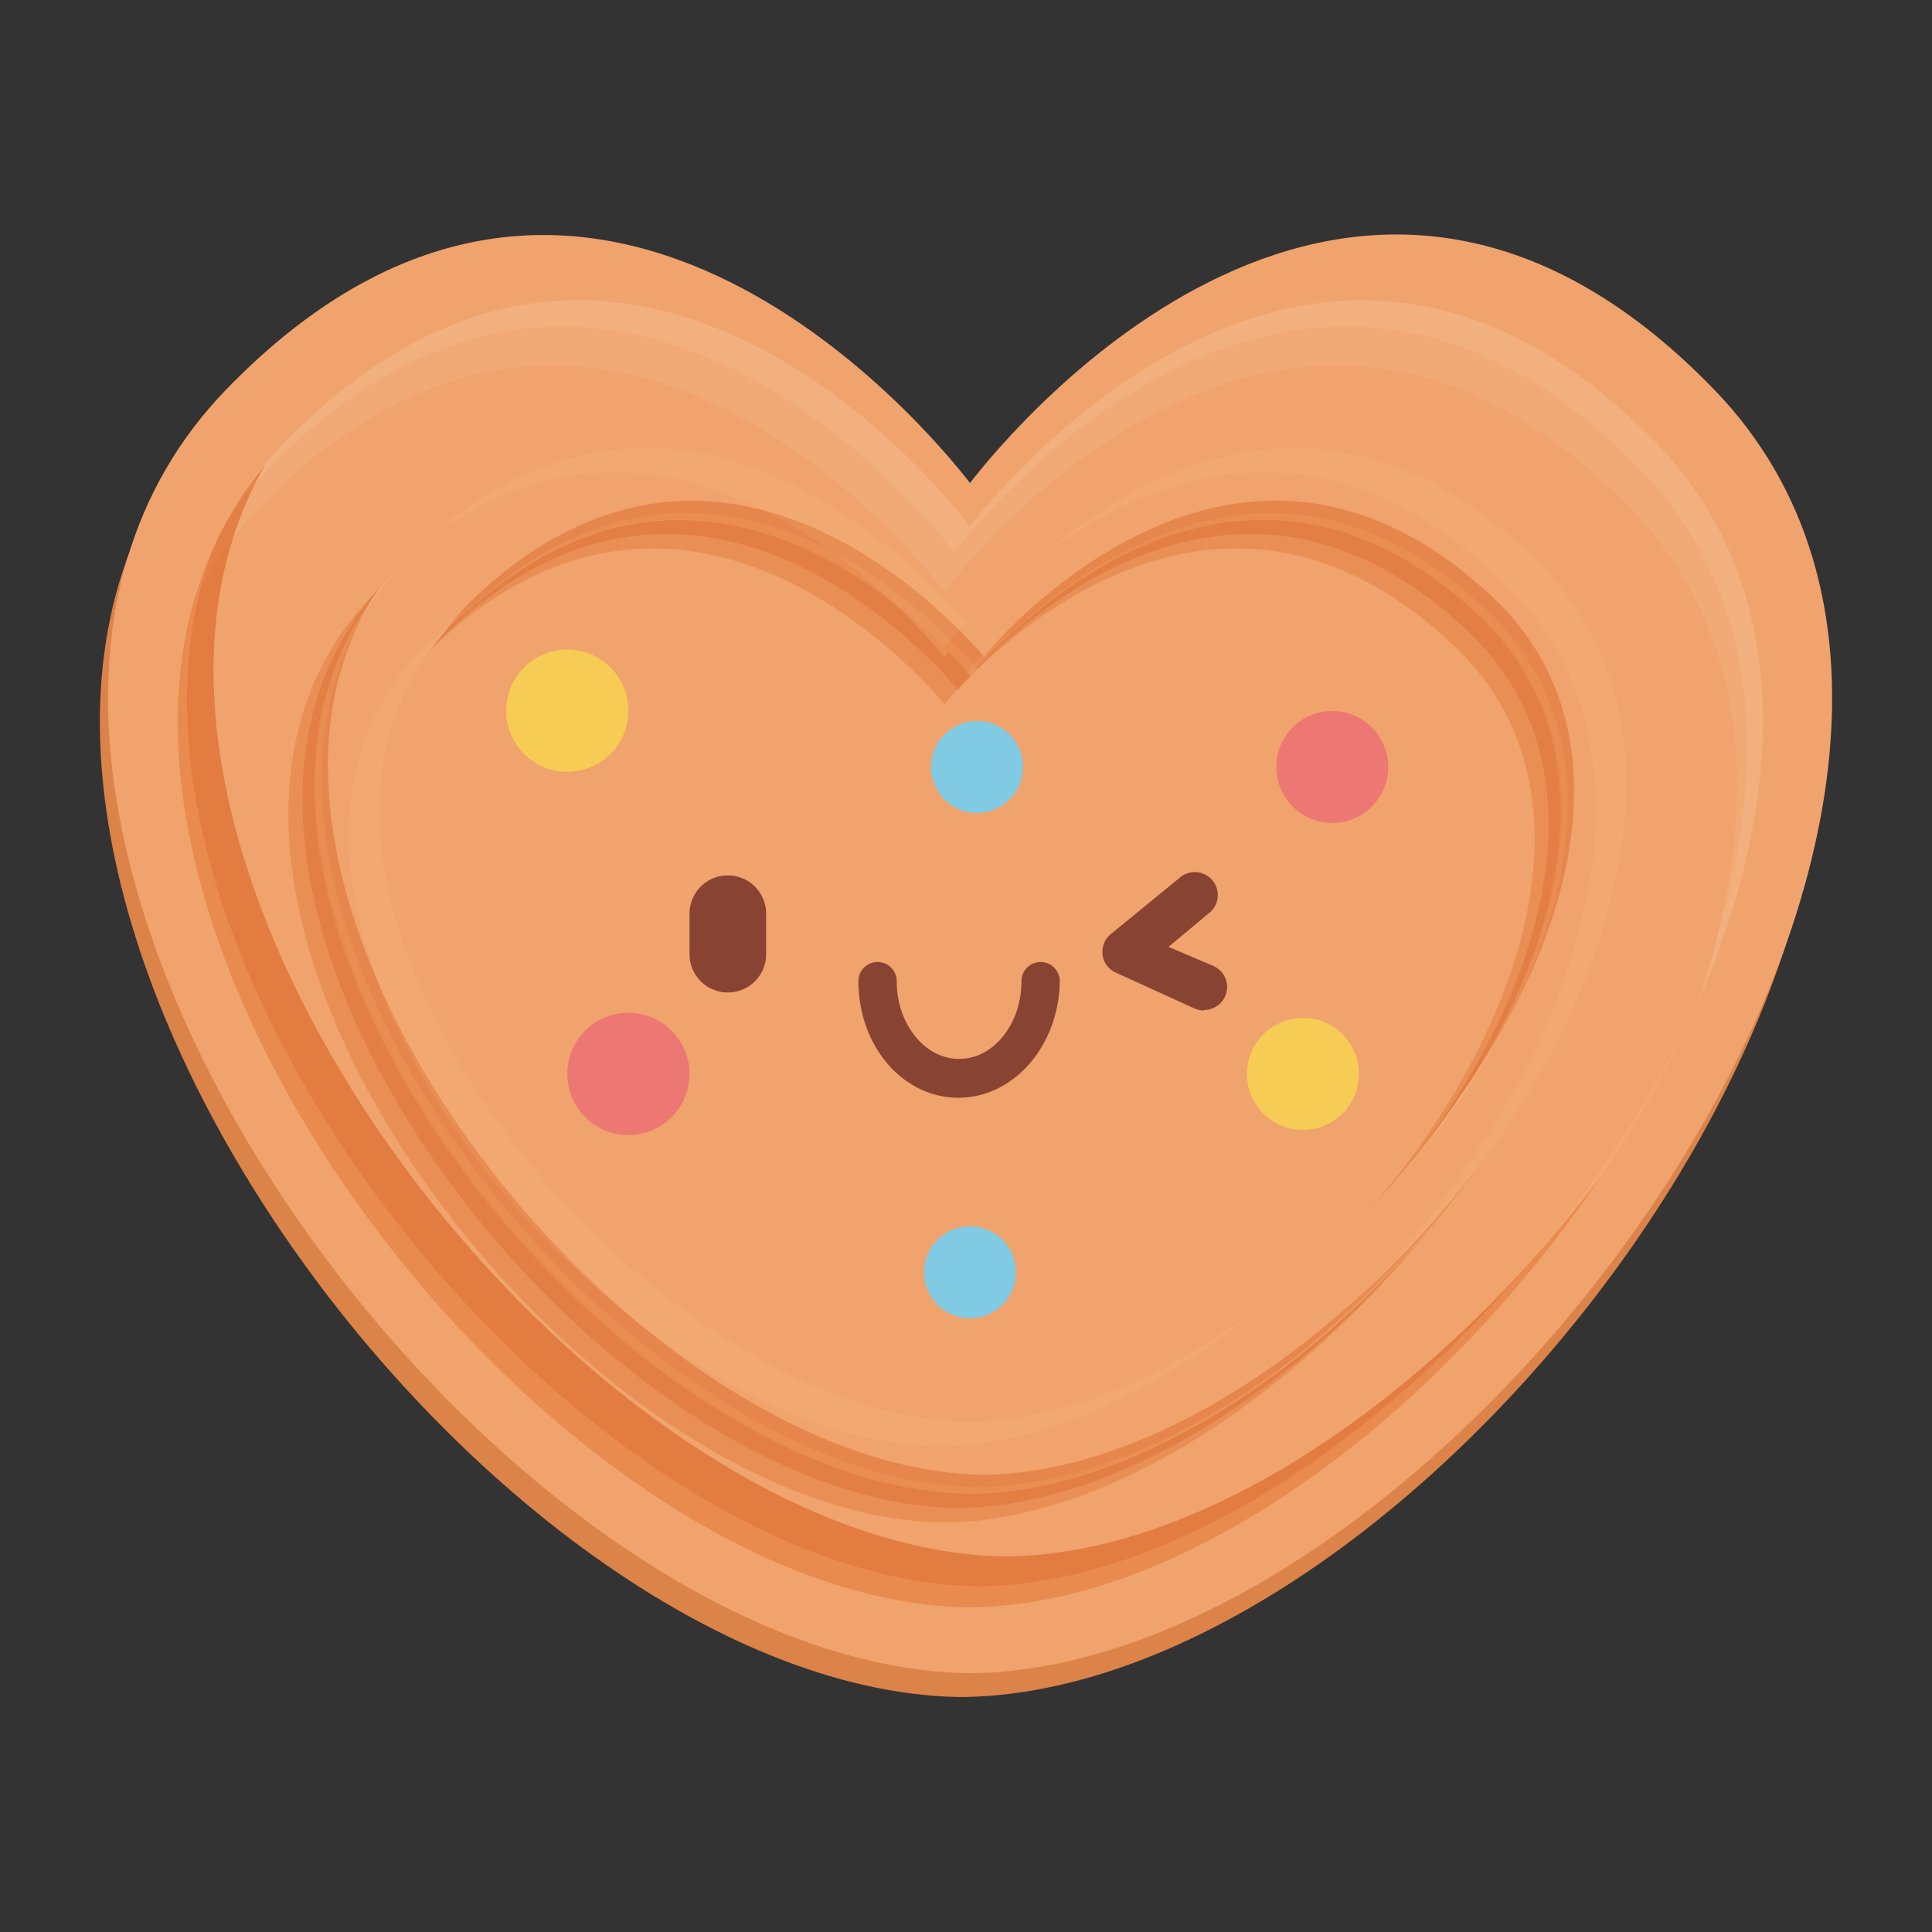 <svg viewBox="0 0 116 116" xmlns="http://www.w3.org/2000/svg"><rect x="0" y="0" width="116" height="116" fill="#333333" stroke="none"/><path d="m102.43 24.83c-21.72-22.45-42.15 2.33-44.67 5.6-2.53-3.27-23-28-44.68-5.6-23.08 23.84 15.15 76.43 44.41 77.06h.51c29.28-.63 67.51-53.22 44.43-77.06z" fill="#dc8349"/><g fill="#f0a36c"><path d="m102.92 23.39c-21.72-22.45-42.15 2.33-44.68 5.61-2.52-3.27-23-28-44.67-5.6-23.08 23.84 15.15 76.43 44.43 77.06h.53c29.24-.63 67.47-53.22 44.39-77.07z"/><path d="m99.34 26.49c-20-20.39-38.77 2.12-41.1 5.09-2.32-3-21.11-25.48-41.09-5.09-21.22 21.67 13.94 69.44 40.85 70.01h.49c26.91-.57 62.07-48.34 40.85-70.01z"/><path d="m93.68 31.05c-17.23-17.38-33.43 1.8-35.44 4.33-2-2.53-18.2-21.71-35.43-4.33-18.3 18.46 12.02 59.17 35.19 59.65h.42c23.24-.48 53.58-41.19 35.26-59.65z"/></g><path d="m15.61 30.42c20-20.4 38.77 2.12 41.09 5.09 2.3-2.97 21.12-25.51 41.1-5.09 7.58 7.74 7.94 18.82 4.07 29.88 5.41-12.32 5.95-25.15-2.53-33.81-20-20.39-38.77 2.12-41.1 5.09-2.32-3-21.11-25.48-41.09-5.09a22.12 22.12 0 0 0 -5.53 9.57 22.15 22.15 0 0 1 3.99-5.64z" fill="#ffebd0" opacity=".1"/><path d="m11.65 36v.09c.25-.5.58-1 .87-1.46-.35.42-.59.88-.87 1.37z" fill="#ffebd0" opacity=".1"/><path d="m99.34 26.49c-20-20.39-38.77 2.12-41.1 5.09-2.32-3-21.11-25.48-41.09-5.09a21.62 21.62 0 0 0 -3.65 5 21.08 21.08 0 0 1 2.7-3.43c20-20.39 38.76 2.12 41.09 5.09 2.32-3 21.11-25.48 41.09-5.09 7 7.1 7.84 17 5 27.11a45.51 45.51 0 0 1 -1.47 5.13c5.37-12.3 5.91-25.15-2.57-33.81z" fill="#ffebd0" opacity=".1"/><path d="m90.71 35.39c-16.53-16.33-32.08 1.69-34 4.07-1.92-2.38-17.47-20.4-34-4.07-17.57 17.33 11.52 55.61 33.79 56.02h.4c22.28-.41 51.37-38.69 33.81-56.02zm-33.83 51.71h-.36c-20-.4-46.21-33.38-30.41-48.33 14.89-14.08 28.89 1.46 30.59 3.51 1.73-2.05 15.72-17.59 30.6-3.51 15.79 14.95-10.38 47.93-30.42 48.33z" fill="#d04300" opacity=".2"/><path d="m91.54 34.52c-16.53-16.32-32.08 1.7-34 4.07-1.92-2.37-17.47-20.39-34-4.07-17.54 17.34 11.52 55.57 33.79 56.02h.41c22.26-.45 51.36-38.68 33.8-56.02zm-33.82 51.72h-.37c-20-.4-46.2-33.38-30.41-48.34 14.88-14.08 28.86 1.47 30.59 3.52 1.74-2.05 15.72-17.6 30.6-3.52 15.79 14.96-10.38 47.94-30.41 48.34z" fill="#d04300" opacity=".2"/><path d="m92.25 33.66c-16.53-16.32-32.08 1.7-34 4.07-1.92-2.37-17.47-20.39-34-4.07-17.58 17.34 11.52 55.57 33.75 56.02h.4c22.31-.45 51.41-38.68 33.85-56.02zm-33.83 51.71h-.36c-20.06-.37-46.21-33.37-30.41-48.37 14.88-14 28.86 1.51 30.59 3.55 1.76-2.04 15.76-17.55 30.6-3.55 15.79 15-10.38 48-30.42 48.37z" fill="#f0a36c"/><g fill="#ffd8a2" opacity=".2"><path d="m28.1 36.65c-.13.12-.23.25-.35.37 14.87-14 28.84 1.49 30.57 3.53l.35-.4c-1.78-2.15-15.73-17.55-30.57-3.5z"/><path d="m58.67 37.31c.23-.29.67-.81 1.28-1.47-.53.61-.95 1.16-1.28 1.47z"/><path d="m89.28 36.65c-13.57-12.85-26.4-1-29.86 2.69 3.93-4.08 16.36-14.73 29.49-2.3 9.36 8.86 4 24-6.11 35 10.33-10.99 15.95-26.42 6.48-35.39z"/><path d="m58.89 89.29h-.4c-22.16-.45-51.05-38.29-34.06-55.73l-.12.1c-17.56 17.34 11.54 55.57 33.81 56.02h.4c8.48-.17 17.89-5.79 25.38-13.68-7.43 7.68-16.7 13.12-25.01 13.29z"/></g><g fill="#d04300" opacity=".3"><path d="m89.67 35.9c-14.88-14.08-28.86 1.47-30.6 3.51-1.73-2-15.71-17.59-30.59-3.51a16.1 16.1 0 0 0 -2.16 2.57 17.74 17.74 0 0 1 1.33-1.47c14.88-14 28.86 1.51 30.59 3.55 1.76-2.04 15.76-17.55 30.6-3.55 7.89 7.47 5.3 19.44-1.76 29.6 7.67-10.35 10.78-22.94 2.59-30.7z"/><path d="m59.28 88.54h-.41c-21.21-.43-48.57-35.11-36-53.39-14.58 17.93 13.52 54.09 35.13 54.53h.4c10.66-.22 22.87-9.09 30.79-20.18-7.89 10.55-19.62 18.83-29.91 19.04z"/></g><g fill="#ffd8a2" opacity=".1"><path d="m58 40.31.21.24a32 32 0 0 1 3.13-3.13 32.71 32.71 0 0 0 -3.34 2.89z"/><path d="m58.42 85.37h-.36c-20.06-.37-46.21-33.37-30.41-48.37.25-.23.49-.44.74-.65a26.47 26.47 0 0 0 -2.56 2.13c-15.83 15 10.38 47.98 30.42 48.37h.36c6.48-.13 13.6-3.68 19.74-8.92-5.7 4.42-12.07 7.33-17.93 7.44z"/><path d="m92.25 33.66c-12.2-12-23.86-5.39-29.91-.12 6.4-4.86 17-9.33 28.09 1.6 12.17 12 1.94 34-12.9 46.6 15.79-12.23 27.38-35.58 14.72-48.08z"/><path d="m53.55 36.13a33.22 33.22 0 0 1 3.14 2.76c.3-.36.74-.86 1.31-1.46-2.66-3.17-17-18.62-32.42-5 11.9-8.84 22.84-1.19 27.97 3.7z"/></g><path d="m60.66 93.45h-.49c-25.17-.54-57.59-42.45-44.24-65.55-18.5 22.25 15.72 68.1 42.07 68.6h.49c13.11-.27 28.17-11.77 37.72-26-9.56 12.78-23.39 22.69-35.55 22.95z" fill="#d04300" opacity=".4"/><path d="m59.06 95.24h-.49c-24.22-.52-55.1-39.24-45.57-62.8-11.22 23.38 20.34 63.56 45 64.06h.49c16.16-.34 35.29-17.72 43.4-36.23-8.41 18.03-27.04 34.63-42.83 34.97z" fill="#ffc48b" opacity=".2"/><path d="m43.7 59.59a2.3 2.3 0 0 1 -2.3-2.29v-2.45a2.3 2.3 0 0 1 2.3-2.29 2.3 2.3 0 0 1 2.3 2.29v2.45a2.3 2.3 0 0 1 -2.3 2.29z" fill="#884332"/><path d="m72.29 60.67a1.42 1.42 0 0 1 -.57-.12l-4.72-2.15a1.35 1.35 0 0 1 -.8-1.07 1.38 1.38 0 0 1 .5-1.25l4.11-3.36a1.38 1.38 0 1 1 1.75 2.13l-2.4 2 2.7 1.15a1.38 1.38 0 0 1 -.57 2.64z" fill="#884332"/><path d="m57.54 65.91c-3.34 0-6-3.12-6-7a1.15 1.15 0 1 1 2.3 0c0 2.57 1.68 4.67 3.75 4.67s3.74-2.1 3.74-4.67a1.15 1.15 0 1 1 2.3 0c-.05 3.88-2.76 7-6.09 7z" fill="#884332"/><circle cx="78.23" cy="64.48" fill="#f7cc54" r="3.36"/><path d="m37.73 42.68a3.67 3.67 0 1 1 -3.67-3.68 3.67 3.67 0 0 1 3.67 3.68z" fill="#f7cc54"/><path d="m41.4 64.48a3.67 3.67 0 1 1 -3.67-3.67 3.67 3.67 0 0 1 3.67 3.67z" fill="#ed7773"/><circle cx="79.99" cy="46.05" fill="#ed7773" r="3.36"/><path d="m61.42 46.05a2.76 2.76 0 1 1 -2.75-2.76 2.75 2.75 0 0 1 2.75 2.76z" fill="#81cae4"/><path d="m61 76.38a2.76 2.76 0 1 1 -2.76-2.75 2.76 2.76 0 0 1 2.76 2.75z" fill="#81cae4"/></svg>